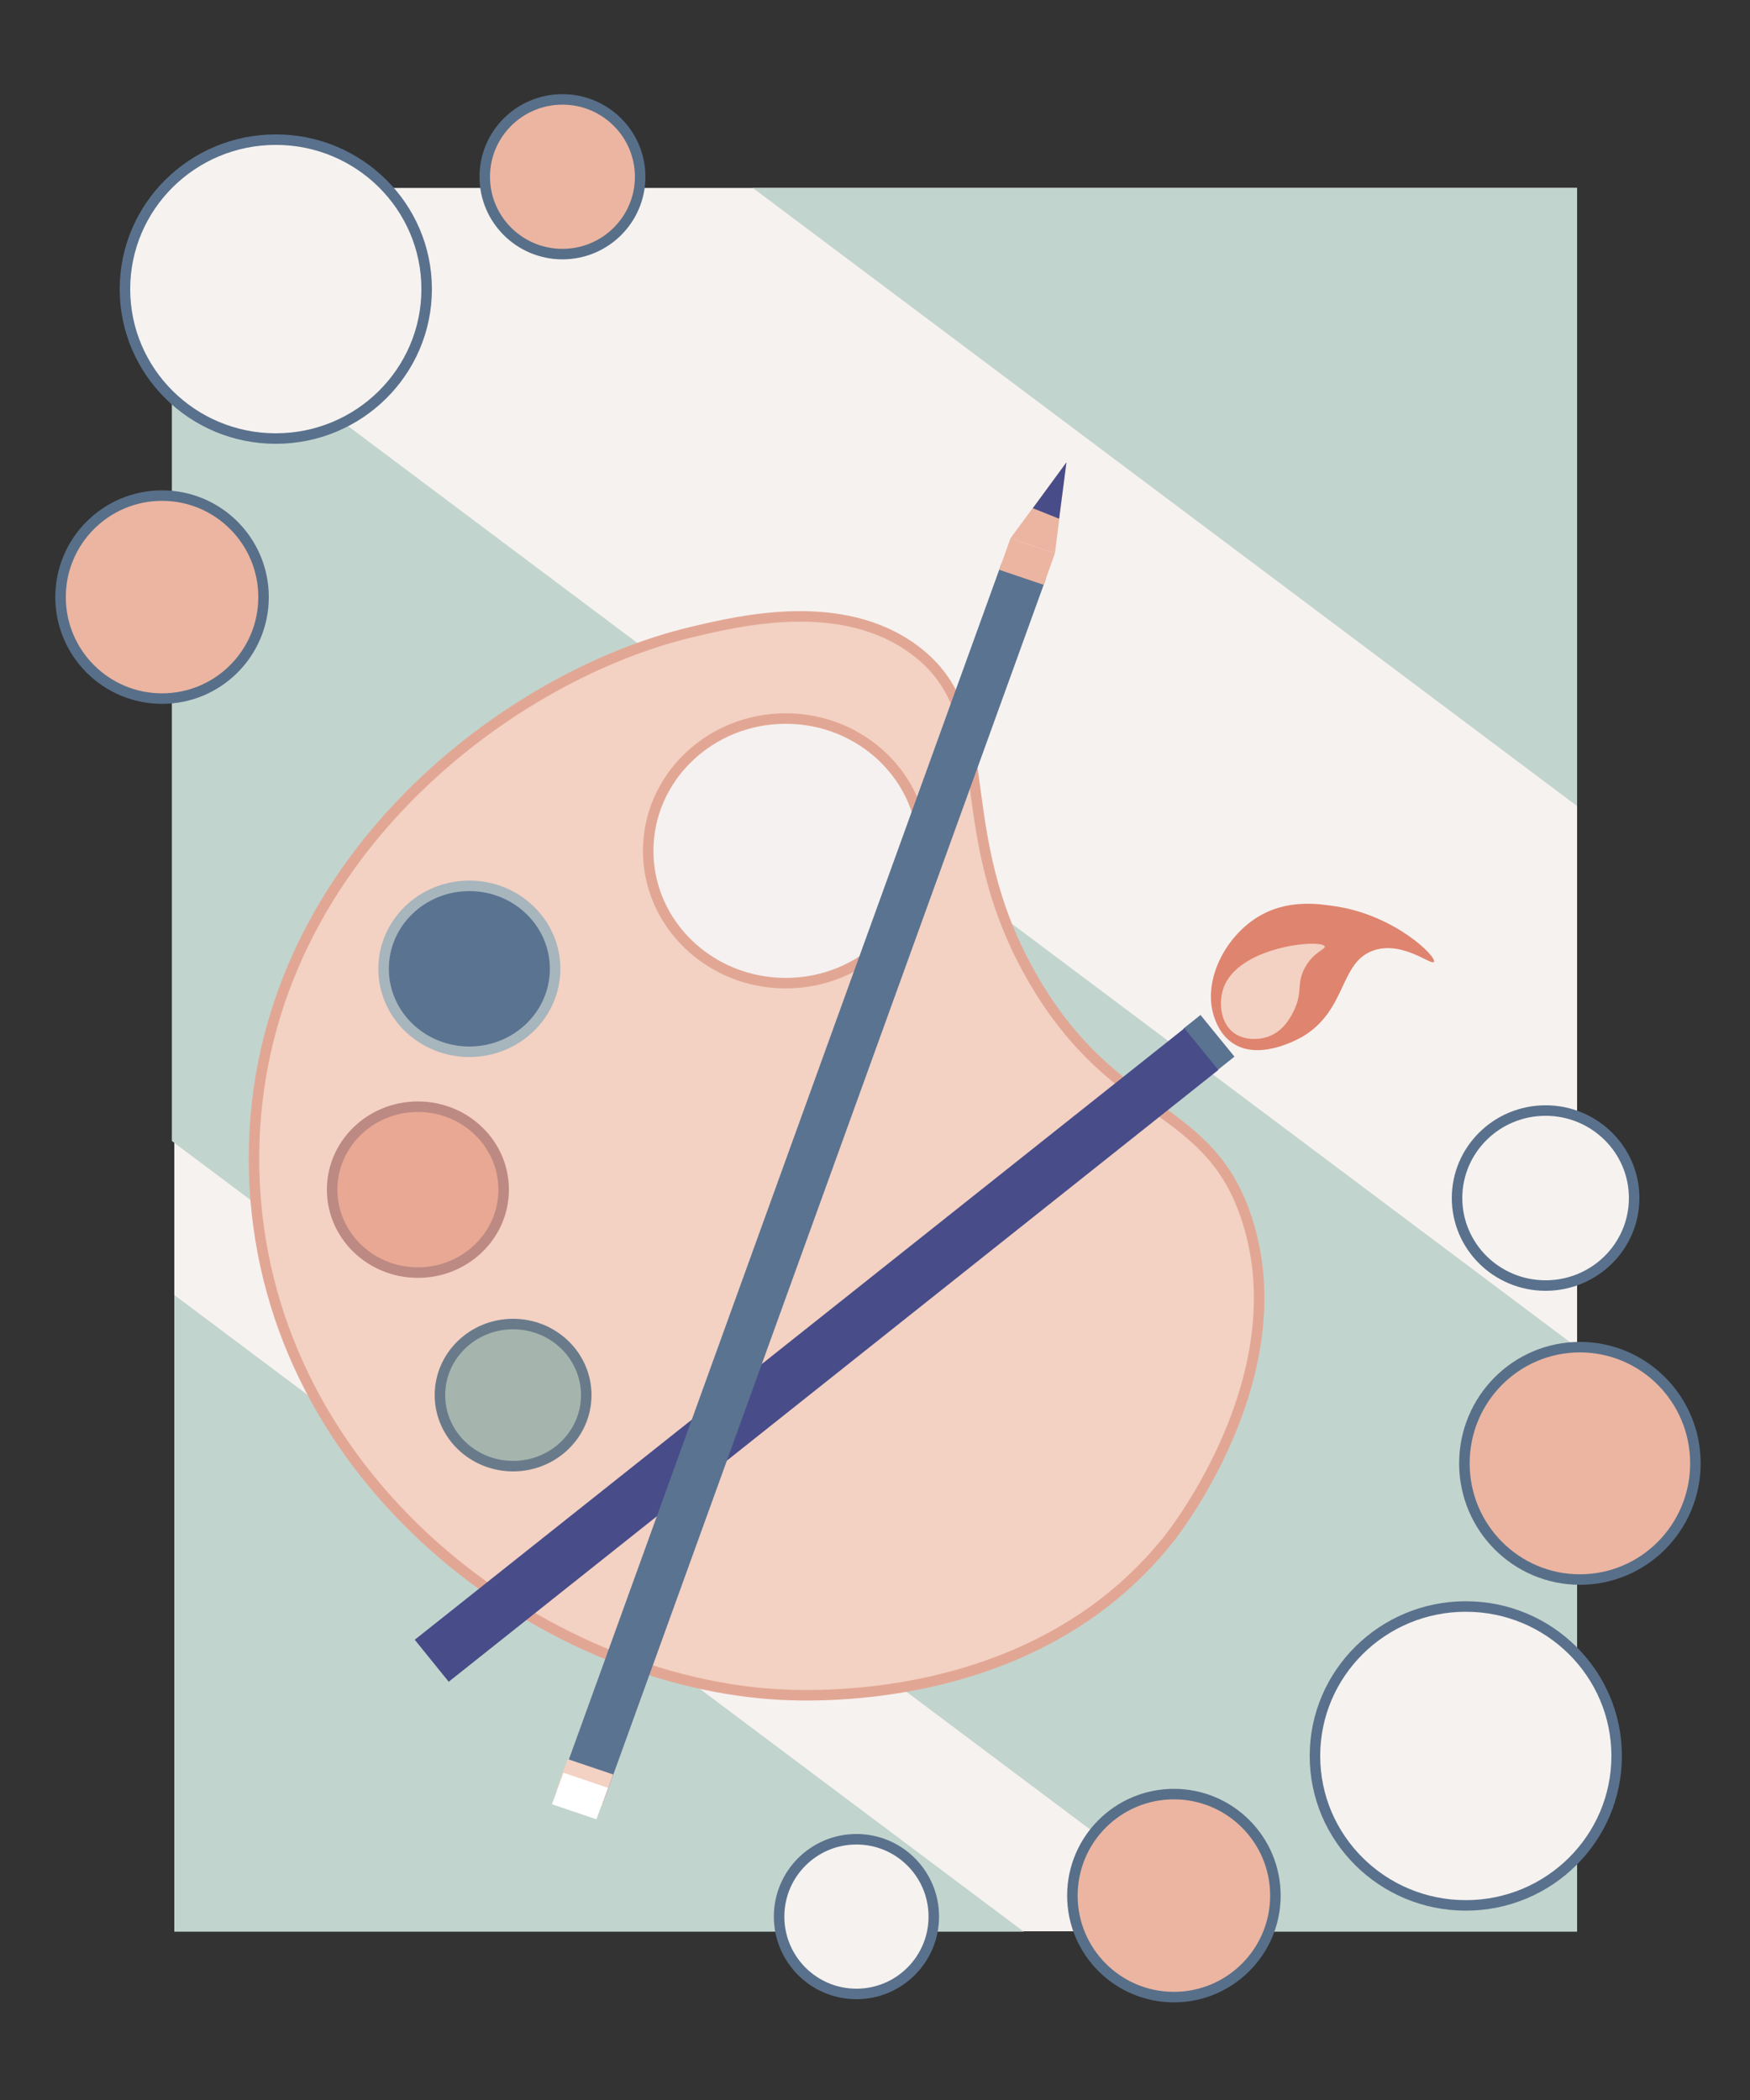 <?xml version="1.0" encoding="utf-8"?>
<!-- Generator: Adobe Illustrator 22.1.0, SVG Export Plug-In . SVG Version: 6.00 Build 0)  -->
<svg version="1.1" id="Слой_1" xmlns="http://www.w3.org/2000/svg" xmlns:xlink="http://www.w3.org/1999/xlink" x="0px" y="0px"
	 viewBox="0 0 500 600" style="enable-background:new 0 0 500 600;" xml:space="preserve">
<rect x="0" y="0" width="500" height="600" fill="#333333" stroke="none"/>
<style type="text/css">
	.st0{fill:#F6F2F0;}
	.st1{fill:#C2D4CE;}
	.st2{fill:#F6F2F0;stroke:#59718C;stroke-width:3;stroke-miterlimit:10;}
	.st3{fill:#EBB5A1;stroke:#586F89;stroke-width:3;stroke-miterlimit:10;}
	.st4{fill:#5A7390;}
	.st5{fill:#F3D1C3;stroke:#E2A794;stroke-width:3;stroke-miterlimit:10;}
	.st6{fill:#F5F1F0;stroke:#E2A794;stroke-width:3;stroke-miterlimit:10;}
	.st7{fill:#5A7390;stroke:#A7B5BD;stroke-width:3;stroke-miterlimit:10;}
	.st8{fill:#E8A893;stroke:#BD8983;stroke-width:3;stroke-miterlimit:10;}
	.st9{fill:#A6B4AE;stroke:#697B8A;stroke-width:3;stroke-miterlimit:10;}
	.st10{fill:#DF846E;}
	.st11{fill:#484D89;}
	.st12{fill:#EBB5A1;}
	.st13{fill:#F3D1C3;}
	.st14{fill:#FFFFFF;}
</style>
<rect x="49.8" y="53.7" class="st0" width="400.8" height="498.1"/>
<polygon class="st1" points="49.1,326 350.4,551.9 450.6,551.9 450.6,385 49.1,84 "/>
<polygon class="st1" points="49.8,370 49.8,551.9 292.5,551.9 "/>
<ellipse class="st2" cx="418.8" cy="501.7" rx="43.1" ry="42.7"/>
<ellipse class="st3" cx="335.4" cy="541.6" rx="29" ry="29"/>
<path class="st4" d="M324,295.4"/>
<ellipse class="st3" cx="451.4" cy="418.1" rx="33" ry="33.2"/>
<circle class="st2" cx="244.7" cy="547.6" r="22.1"/>
<path class="st5" d="M333.8,439.9c-38.9,48.7-104.2,44.8-113.6,44.1c-68.3-5.1-145.6-63.5-147.6-149.7c-1.9-85,70.8-141,125.4-153.8
	c13.9-3.3,42.8-10.1,63.3,5.2c25.6,19.1,8.6,50.9,34.2,94.6c23.5,40,50.2,34.7,60.9,68.5C370.4,392.7,336.2,436.9,333.8,439.9z"/>
<ellipse class="st6" cx="224.5" cy="243.1" rx="39.3" ry="37.8"/>
<ellipse class="st7" cx="134.1" cy="276.8" rx="24.5" ry="23.7"/>
<ellipse class="st8" cx="119.4" cy="339.9" rx="24.5" ry="23.7"/>
<ellipse class="st9" cx="146.6" cy="398.6" rx="20.9" ry="20.3"/>
<ellipse class="st2" cx="441.6" cy="342.3" rx="25.3" ry="25"/>
<polygon class="st1" points="450.6,230.3 450.6,53.7 215.1,53.7 "/>
<ellipse class="st3" cx="160.7" cy="50.5" rx="22.2" ry="22.1"/>
<ellipse class="st2" cx="78.8" cy="82.6" rx="43.1" ry="42.7"/>
<ellipse class="st3" cx="46.3" cy="170.6" rx="29" ry="29"/>
<polygon class="st4" points="347.8,305.8 338.1,293.9 343,290 352.7,301.9 "/>
<path class="st10" d="M346.7,289.9c-2.9-9.8,3.2-22,12.5-27.8c8.5-5.3,17.5-3.9,22.7-3.1c16.7,2.6,28.6,14.3,27.8,15.8
	c-0.7,1.2-8.8-6-17.1-3.3c-10,3.3-7.6,16.9-20.3,24.6c-0.7,0.4-11.9,7-19.7,2.2C348.5,295.8,347.1,291.3,346.7,289.9z"/>
<polygon class="st11" points="128.2,480.5 118.5,468.5 338.4,293.8 348.1,305.7 "/>
<polygon class="st4" points="172.2,515.4 159.5,511.1 286.1,161.1 298.8,165.4 "/>
<polygon class="st12" points="298.2,167.1 285.5,162.8 288.7,153.8 301.4,158.1 "/>
<polygon class="st12" points="288.7,153.8 301.4,158.1 304.7,132.1 "/>
<polygon class="st13" points="172,516 158.9,511.6 162.2,502.6 175.2,507 "/>
<polygon class="st14" points="170.4,519.8 157.7,515.5 161,506.5 173.7,510.8 "/>
<path class="st13" d="M349.5,282.5c-1.2,3.5-1,9.1,2.5,12.2c3,2.6,7.4,2.5,10.3,1.5c4.6-1.6,6.7-6,7.5-7.7c2.5-5.3,0.5-7.7,3.2-12.3
	c2.5-4.3,5.8-5,5.5-5.8C377.6,268.2,353.5,270.3,349.5,282.5z"/>
<polyline class="st11" points="302.6,148.2 304.7,132.1 295.1,145.2 "/>
</svg>
